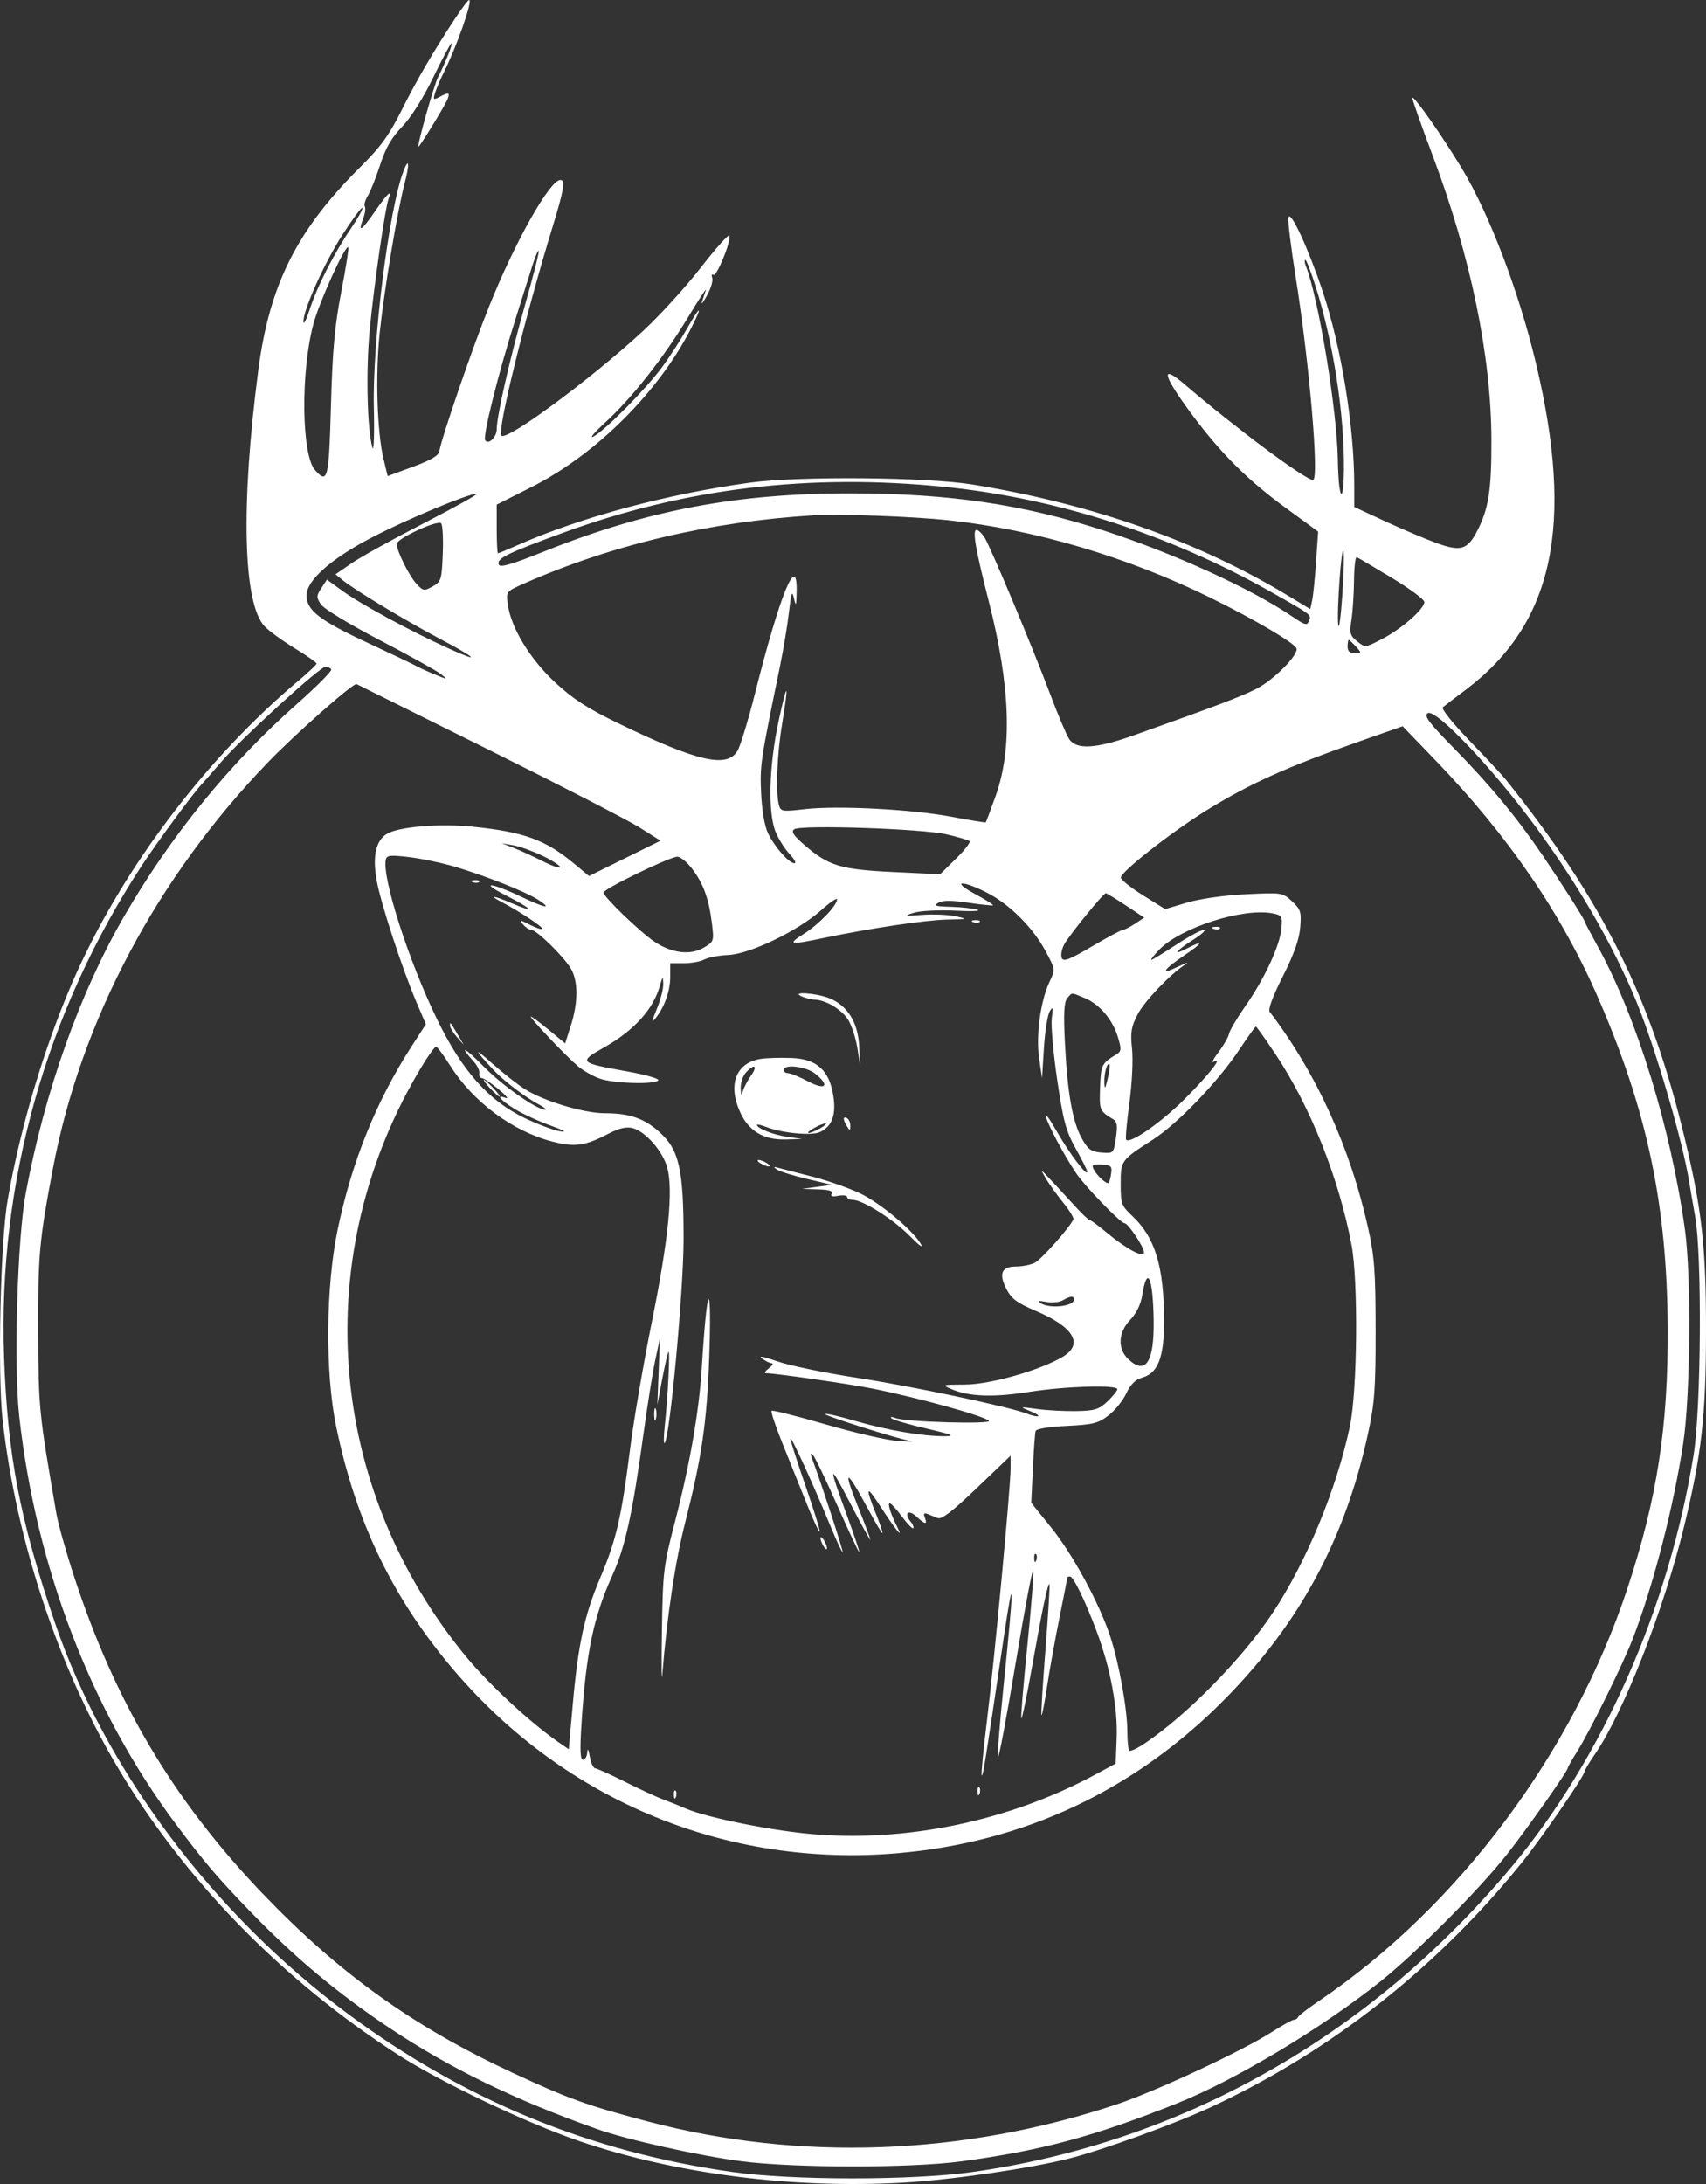 <svg width="75" height="96" viewBox="0 0 75 96" fill="none" xmlns="http://www.w3.org/2000/svg">
<rect x="0" y="0" width="75" height="96" fill="#333333" stroke="none"/>
<path fill-rule="evenodd" clip-rule="evenodd" d="M20.037 0.769C19.075 2.222 18.318 3.52 17.642 4.872C17.11 5.937 16.729 6.461 15.857 7.325C13.058 10.101 11.849 12.502 11.356 16.262C10.578 22.203 10.685 26.544 11.633 27.532C11.832 27.74 12.427 28.173 12.955 28.495C13.483 28.817 13.916 29.12 13.916 29.168C13.916 29.216 13.57 29.545 13.146 29.9C8.971 33.4 5.268 38.341 3.165 43.219C1.921 46.102 0.889 49.578 0.337 52.741C0.018 54.574 -0.114 60.371 0.117 62.435C0.701 67.661 2.548 73.247 5.143 77.635C8.086 82.611 12.374 87.011 17.51 90.325C19.357 91.517 23.164 93.329 25.465 94.113C29.7 95.555 34.837 96.214 39.699 95.939C41.816 95.819 45.246 95.322 46.995 94.882C48.479 94.508 51.681 93.346 53.279 92.601C58.543 90.146 63.239 86.439 66.958 81.804C67.806 80.747 69.658 78.053 69.658 77.876C69.658 77.82 69.864 77.475 70.115 77.11C71.378 75.276 73.145 70.766 74.036 67.099C74.808 63.921 74.996 62.254 75 58.528C75.004 54.826 74.823 53.184 74.061 50.018C72.573 43.831 70.449 39.575 66.211 34.283C66.049 34.082 65.327 33.306 64.606 32.56C63.854 31.782 63.353 31.153 63.432 31.087C63.508 31.023 63.952 30.683 64.419 30.333C68.29 27.429 69.224 23.108 67.524 15.969C66.772 12.812 65.474 9.401 64.258 7.388C63.402 5.972 62.167 4.21 62.087 4.29C62.062 4.314 62.472 5.479 62.998 6.878C64.663 11.31 65.56 15.67 65.566 19.36C65.57 21.549 65.445 22.352 64.948 23.325C64.518 24.168 64.219 24.258 63.153 23.87C62.656 23.689 61.639 23.258 60.893 22.913L59.536 22.284L59.536 21.361C59.536 18.739 58.976 15.292 58.146 12.804C57.518 10.922 56.727 9.213 56.644 9.557C56.61 9.697 56.749 10.851 56.952 12.121C57.565 15.938 58.007 21.097 57.722 21.097C57.386 21.097 54.306 18.803 52.089 16.903C50.976 15.948 51.115 16.496 52.437 18.268C53.675 19.928 54.852 21.101 56.46 22.278L57.948 23.367L57.858 24.686C57.809 25.411 57.732 26.178 57.686 26.39L57.602 26.775L56.69 26.222C52.702 23.802 48.047 22.158 42.741 21.296C40.737 20.971 35.112 20.923 32.986 21.214C29.331 21.714 25.547 22.73 22.77 23.956C22.318 24.156 21.923 24.32 21.893 24.32C21.862 24.32 21.837 23.838 21.837 23.25V22.181L23.371 21.407C26.215 19.97 28.968 17.224 30.401 14.394C30.921 13.368 30.787 13.413 30.192 14.464C29.932 14.926 29.451 15.668 29.126 16.113C28.409 17.091 26.598 18.926 26.091 19.187C25.89 19.291 26.125 19.011 26.614 18.564C27.77 17.508 29.177 15.721 30.249 13.945C30.72 13.165 31.073 12.625 31.033 12.746C30.993 12.867 30.917 13.097 30.864 13.259C30.811 13.42 30.909 13.298 31.081 12.989C31.253 12.679 31.356 12.329 31.311 12.212C31.266 12.094 31.289 12.035 31.363 12.081C31.508 12.171 32.148 10.603 32.066 10.357C32.039 10.274 31.473 10.908 30.808 11.764C30.144 12.621 28.992 13.882 28.249 14.568C25.956 16.682 22.283 19.393 22.04 19.15C21.845 18.955 23.099 13.856 24.318 9.889C24.789 8.355 24.861 7.911 24.637 7.911C24.173 7.911 22.642 10.625 21.498 13.478C20.748 15.348 19.413 19.236 19.315 19.833C19.284 20.027 18.944 20.227 18.156 20.517L17.042 20.926L16.86 20.169C16.576 18.989 16.5 16.468 16.692 14.635C16.888 12.757 17.469 9.276 17.788 8.058C18.014 7.198 17.983 6.882 17.736 7.529C17.096 9.211 16.368 15.018 16.435 17.911C16.463 19.106 16.434 19.892 16.37 19.669C16.141 18.863 16.082 16.294 16.253 14.504C16.436 12.576 16.933 9.126 17.085 8.73C17.255 8.289 17.031 8.499 16.477 9.303C15.887 10.158 15.718 10.258 15.967 9.604C16.05 9.385 16.082 9.147 16.038 9.075C15.994 9.004 16.052 8.795 16.167 8.611C16.282 8.428 16.526 7.816 16.71 7.252C16.954 6.5 17.213 6.051 17.679 5.567C18.064 5.168 18.603 4.316 19.045 3.406C19.446 2.58 19.806 1.905 19.845 1.905C19.921 1.905 19.583 2.76 19.256 3.395C19.076 3.745 18.316 6.446 18.398 6.446C18.458 6.446 19.577 4.62 19.677 4.358C19.791 4.06 19.728 4.043 19.32 4.261C19.052 4.405 19.033 4.387 19.129 4.078C19.187 3.89 19.35 3.505 19.492 3.223C20.083 2.043 20.799 0 20.621 0C20.58 0 20.317 0.346 20.037 0.769ZM15.416 10.061C14.672 11.156 13.939 12.601 13.607 13.625C13.463 14.068 13.343 14.299 13.34 14.138C13.33 13.619 14.269 11.536 15.076 10.286C15.507 9.617 15.89 9.101 15.928 9.139C15.966 9.176 15.735 9.591 15.416 10.061ZM15.003 12.824C14.715 14.317 14.617 15.391 14.549 17.837C14.458 21.084 14.409 21.282 13.85 20.665C13.254 20.007 13.213 16.346 13.778 14.242C14.046 13.247 15.185 10.741 15.312 10.868C15.344 10.899 15.204 11.78 15.003 12.824ZM23.079 13.415C22.429 15.699 21.837 18.295 21.837 18.867C21.837 19.219 21.467 19.57 21.33 19.349C21.218 19.168 21.909 16.404 22.65 14.064C22.944 13.138 23.283 12.062 23.405 11.673C23.526 11.285 23.652 10.993 23.684 11.026C23.717 11.058 23.444 12.133 23.079 13.415ZM57.843 12.607C58.617 15.055 59.106 18.222 59.082 20.628C59.065 22.294 58.842 21.952 58.815 20.218C58.78 18.03 57.968 13.108 57.406 11.684C57.35 11.543 57.342 11.427 57.387 11.427C57.433 11.427 57.638 11.958 57.843 12.607ZM41.567 21.406C46.48 21.908 51.425 23.501 55.869 26.015C57.695 27.047 57.654 27.016 57.547 27.295C57.465 27.506 57.376 27.484 56.845 27.122C55.02 25.879 51.622 24.327 48.52 23.319C44.996 22.174 41.74 21.694 37.456 21.687C32.405 21.679 28.467 22.421 23.935 24.235C22.465 24.823 21.981 24.962 21.924 24.812C21.823 24.552 22.302 24.316 24.74 23.424C30.125 21.454 35.605 20.797 41.567 21.406ZM18.684 22.972C17.312 23.677 15.866 24.477 15.47 24.75L14.749 25.245L15.088 25.52C15.614 25.945 17.808 27.269 19.27 28.043C20.984 28.95 21.198 29.172 19.71 28.498C18.052 27.747 15.871 26.565 15.061 25.978L14.372 25.478L14.127 25.851C13.907 26.187 13.905 26.258 14.106 26.564C14.231 26.756 15.353 27.438 16.676 28.128C17.966 28.801 19.177 29.473 19.367 29.62C19.705 29.884 19.702 29.885 19.145 29.659C18.834 29.533 18.471 29.369 18.338 29.294C18.206 29.218 17.239 28.757 16.19 28.269C14.047 27.271 13.476 26.829 13.476 26.17C13.476 25.504 14.585 24.531 16.416 23.59C17.959 22.796 20.548 21.719 20.957 21.7C21.078 21.694 20.055 22.267 18.684 22.972ZM41.676 22.866C45.491 23.275 49.556 24.476 53.229 26.281C55.132 27.216 56.924 28.272 56.998 28.502C57.09 28.787 55.99 29.895 55.237 30.276C54.548 30.625 53.531 31.011 49.855 32.318C48.172 32.917 47.319 32.966 47.003 32.484C46.883 32.301 46.513 31.428 46.18 30.543C45.394 28.451 43.549 24.047 43.282 23.624C43.167 23.442 43.009 23.294 42.931 23.294C42.738 23.294 42.883 24.135 43.472 26.444C44.422 30.165 44.515 32.926 43.762 35.014C43.544 35.619 43.353 36.128 43.337 36.147C43.321 36.166 42.653 36.057 41.851 35.905C40.09 35.571 36.825 35.401 35.379 35.567C34.388 35.682 34.32 35.671 34.244 35.388C34.096 34.837 34.158 33.198 34.377 31.865C34.694 29.938 34.621 29.868 34.225 31.718C33.806 33.671 33.753 35.731 34.1 36.572C34.228 36.883 34.505 37.32 34.714 37.542C34.923 37.763 35.019 37.944 34.926 37.944C34.685 37.944 34.055 37.229 33.765 36.628C33.614 36.314 33.495 35.627 33.461 34.868C33.404 33.632 33.427 33.478 34.287 29.301C34.444 28.535 34.625 27.448 34.688 26.884C34.782 26.038 34.82 25.935 34.904 26.297C34.991 26.677 35.007 26.642 35.022 26.041C35.068 24.223 34.301 26.08 33.194 30.473C32.899 31.641 32.553 32.779 32.424 33C31.97 33.78 30.666 33.481 27.192 31.799C25.831 31.141 25.198 30.732 24.405 29.996C23.297 28.969 22.462 27.592 22.324 26.564C22.248 26.001 22.251 25.998 23.033 25.652C26.903 23.944 31.207 22.93 35.773 22.651C36.888 22.583 40.131 22.701 41.676 22.866ZM19.466 24.333C19.42 25.486 19.395 25.567 19.02 25.777C18.648 25.985 18.602 25.978 18.314 25.669C17.988 25.319 17.445 24.228 17.44 23.91C17.436 23.677 19.222 22.846 19.392 23.001C19.459 23.062 19.492 23.662 19.466 24.333ZM59.008 26.214C58.943 27.146 58.863 27.711 58.832 27.47C58.759 26.91 58.979 23.857 59.064 24.237C59.099 24.392 59.074 25.282 59.008 26.214ZM61.187 25.4C61.973 25.873 62.617 26.351 62.617 26.462C62.617 26.767 61.635 27.63 60.778 28.078C60.021 28.474 60.016 28.474 59.665 28.192C59.351 27.941 59.323 27.835 59.413 27.25C59.469 26.887 59.52 26.107 59.526 25.516C59.532 24.925 59.586 24.464 59.647 24.491C59.707 24.517 60.401 24.927 61.187 25.4ZM59.61 28.422C59.867 28.706 59.866 28.715 59.559 28.715C59.341 28.715 59.243 28.624 59.243 28.422C59.243 28.261 59.266 28.129 59.294 28.129C59.322 28.129 59.464 28.261 59.61 28.422ZM14.562 29.423C14.603 29.491 13.921 30.178 13.046 30.95C10.093 33.557 7.492 36.758 5.441 40.305C3.497 43.67 1.965 47.988 1.132 52.448C0.761 54.437 0.599 60.039 0.847 62.27C1.585 68.893 4.006 75.196 7.719 80.164C8.976 81.845 9.555 82.526 10.964 83.984C12.948 86.038 14.828 87.61 17.143 89.155C19.779 90.912 22.593 92.283 26.238 93.583C27.557 94.053 30.734 94.761 32.613 95.002C34.94 95.301 40.044 95.303 42.259 95.005C45.798 94.53 48.098 93.911 51.756 92.451C54.313 91.43 58.124 89.143 60.71 87.078C62.267 85.835 65.038 83.05 66.244 81.518C67.152 80.363 68.924 77.847 68.924 77.712C68.924 77.673 69.098 77.367 69.31 77.031C69.891 76.112 71.382 73.089 71.807 71.969C72.716 69.57 73.579 66.212 73.999 63.436C74.315 61.345 74.358 56.114 74.075 54.06C73.465 49.624 71.954 44.713 70.241 41.601C69.92 41.018 69.658 40.518 69.658 40.491C69.658 40.413 68.675 38.868 67.852 37.651C66.718 35.975 65.501 34.501 63.951 32.922C62.813 31.764 62.586 31.463 62.764 31.349C63.106 31.129 65.543 33.682 67.45 36.26C69.335 38.807 70.918 41.543 71.931 44.004C72.775 46.055 73.977 50.156 74.262 51.959C74.298 52.188 74.416 52.87 74.523 53.474C74.829 55.197 74.786 61.901 74.456 63.948C73.365 70.702 70.44 77.305 66.407 82.115C60.2 89.52 51.93 94.188 42.741 95.474C40.074 95.847 34.82 95.845 32.179 95.469C25.925 94.582 20.423 92.319 15.31 88.533C9.378 84.14 4.621 77.797 2.421 71.347C0.87 66.8 0.332 63.987 0.178 59.627C-0.091 51.983 2.017 44.483 6.253 38.018C6.889 37.047 8.52 34.831 8.85 34.491C8.934 34.404 9.332 33.949 9.736 33.479C10.613 32.457 14.063 29.309 14.311 29.304C14.407 29.302 14.52 29.356 14.562 29.423ZM21.471 32.949C24.617 34.512 27.607 36.052 28.115 36.372L29.039 36.954L27.467 37.73L25.895 38.507L25.223 37.948C23.98 36.916 23.031 36.57 20.814 36.341C19.331 36.188 17.512 36.339 17.001 36.657C16.518 36.959 16.37 37.646 16.56 38.704C16.741 39.713 17.682 42.586 18.32 44.081L18.722 45.022L18.098 45.988C16.544 48.393 15.467 51.061 14.844 54.045C14.319 56.558 14.29 60.348 14.778 62.704C15.653 66.935 17.289 70.307 20.003 73.472C24.901 79.185 31.964 82.09 39.429 81.462C45.027 80.991 49.936 78.675 53.893 74.641C57.165 71.304 59.147 67.615 60.146 62.997C60.433 61.675 60.479 61.036 60.476 58.455C60.474 55.906 60.424 55.231 60.15 53.993C59.367 50.461 57.87 47.172 55.817 44.473C55.739 44.372 55.961 43.776 56.394 42.921C56.881 41.959 57.116 41.301 57.16 40.774C57.218 40.086 57.184 39.977 56.803 39.621C56.387 39.233 56.365 39.23 54.769 39.308C53.821 39.355 52.757 39.506 52.189 39.674L51.223 39.961L50.252 39.356C49.718 39.023 49.278 38.672 49.275 38.577C49.265 38.329 51.462 36.601 53.009 35.64C54.904 34.463 56.568 33.711 59.756 32.592L61.663 31.923L63.094 33.407C66.332 36.767 68.681 40.206 70.302 43.962C72.431 48.893 73.288 52.994 73.316 58.382C73.338 62.712 72.851 65.868 71.553 69.799C69.162 77.045 64.106 83.812 57.996 87.946C57.512 88.273 57.094 88.595 57.067 88.661C57.04 88.727 56.959 88.781 56.887 88.781C56.814 88.781 56.377 89.023 55.914 89.319C54.587 90.166 50.813 91.926 49.09 92.5C42.339 94.75 35.142 95.012 28.474 93.25C25.785 92.539 25.015 92.262 22.549 91.118C18.164 89.083 14.873 86.721 11.499 83.187C7.619 79.12 5.053 74.799 3.26 69.308C2.907 68.227 2.554 66.974 2.477 66.525C1.706 62.057 1.693 61.929 1.681 58.528C1.669 55.156 1.723 54.552 2.329 51.35C3.559 44.855 6.906 38.549 11.821 33.467C13.016 32.231 15.541 30.004 15.673 30.069C15.716 30.09 18.324 31.386 21.471 32.949ZM41.612 36.674C42.12 36.791 42.577 36.926 42.626 36.975C42.675 37.025 42.404 37.372 42.024 37.747L41.331 38.428L39.263 38.33C36.946 38.219 36.419 38.059 35.358 37.136C34.875 36.716 34.77 36.552 34.918 36.45C35.213 36.248 40.529 36.425 41.612 36.674ZM23.855 37.619C24.278 37.824 24.625 38.048 24.625 38.117C24.625 38.186 24.28 38.068 23.859 37.855C23.438 37.642 22.86 37.377 22.575 37.267L22.058 37.066L22.571 37.156C22.853 37.205 23.431 37.414 23.855 37.619ZM20.004 38.099C21.382 38.509 23.145 39.211 23.677 39.562C24.31 39.978 23.946 39.913 22.936 39.428C21.604 38.791 21.014 38.731 22.239 39.358C23.421 39.963 23.575 40.164 22.506 39.706C21.688 39.356 21.433 39.325 22.058 39.652C22.852 40.067 23.904 40.764 23.837 40.831C23.801 40.867 23.551 40.782 23.281 40.643C22.839 40.415 22.811 40.413 22.992 40.632C23.103 40.765 23.269 40.875 23.361 40.875C23.585 40.875 24.751 42.012 25.087 42.559C25.422 43.105 25.424 44.054 25.092 45.091L24.845 45.864L24.132 45.274C23.74 44.949 23.382 44.684 23.338 44.684C23.231 44.684 24.871 46.413 25.407 46.866C25.636 47.059 26.065 47.304 26.361 47.409C26.971 47.627 28.82 47.681 28.941 47.484C28.985 47.413 28.379 47.239 27.593 47.099C25.441 46.713 25.416 46.686 26.568 46.034C27.87 45.296 28.708 44.375 29 43.36C29.132 42.898 29.147 42.887 29.159 43.243C29.166 43.458 29.04 43.953 28.878 44.342C28.653 44.883 28.639 44.981 28.82 44.757C29.212 44.271 29.465 43.555 29.465 42.93V42.34H30.062C30.39 42.34 30.797 42.266 30.966 42.175C31.136 42.084 31.611 41.995 32.022 41.977C32.973 41.934 35.079 40.92 36.088 40.019C36.479 39.669 36.8 39.449 36.8 39.531C36.8 39.802 36.009 40.624 35.344 41.046C34.589 41.523 34.7 41.547 36.213 41.23C38.248 40.804 40.68 40.441 41.64 40.421C42.55 40.402 42.567 40.395 42.007 40.275C41.684 40.206 41.024 40.178 40.54 40.215C39.74 40.275 39.707 40.267 40.173 40.122C40.462 40.033 41.266 39.993 42.007 40.03C42.733 40.066 43.162 40.047 42.961 39.987C42.759 39.927 42.231 39.87 41.787 39.859C41.136 39.844 41.032 39.81 41.252 39.683C41.444 39.571 41.826 39.57 42.567 39.68C43.141 39.765 43.63 39.815 43.654 39.791C43.678 39.767 43.318 39.541 42.852 39.289C41.806 38.722 42.254 38.667 43.364 39.226C44.368 39.732 45.398 40.754 45.963 41.802C46.396 42.606 46.397 42.615 46.145 43.144C45.746 43.978 45.537 45.507 45.683 46.515L45.811 47.394L45.893 46.075C45.938 45.35 46.052 44.625 46.145 44.464C46.289 44.217 46.303 44.262 46.24 44.757C46.199 45.079 46.306 46.299 46.478 47.467C46.746 49.289 46.863 49.72 47.296 50.494C47.574 50.991 47.801 51.446 47.801 51.506C47.801 51.742 47.02 50.709 46.463 49.738C46.14 49.174 45.921 48.877 45.977 49.079C46.091 49.489 46.787 50.79 47.31 51.569C47.698 52.149 49.265 53.767 49.438 53.767C49.594 53.767 50.295 54.817 50.295 55.05C50.295 55.314 49.534 54.912 48.661 54.186C48.287 53.875 47.942 53.62 47.894 53.62C47.846 53.62 47.552 53.34 47.241 52.998C46.929 52.655 46.458 52.144 46.193 51.862C45.729 51.367 45.721 51.364 45.971 51.789C46.113 52.031 46.456 52.51 46.733 52.853C47.011 53.197 47.216 53.53 47.19 53.593C47.042 53.944 45.771 55.374 45.484 55.511C45.299 55.599 44.926 55.672 44.656 55.672C44.027 55.672 43.897 55.992 44.25 56.672C44.467 57.089 44.721 57.276 45.537 57.622C47.197 58.324 47.646 59.075 46.738 59.629C45.766 60.221 43.538 60.856 42.422 60.86C41.403 60.864 41.384 60.871 41.835 61.063C42.608 61.393 43.688 61.43 45.252 61.182C46.817 60.933 49.121 60.863 49.121 61.065C49.121 61.13 48.928 61.369 48.691 61.596C48.318 61.953 48.136 62.011 47.334 62.026C46.825 62.036 46.045 61.996 45.601 61.936C44.803 61.829 44.8 61.83 45.308 62.035C45.861 62.258 45.698 62.349 45.13 62.134C44.313 61.824 40.04 60.923 37.68 60.564C36.268 60.349 34.684 60.021 34.159 59.835C33.589 59.632 33.32 59.581 33.491 59.708C33.647 59.825 33.845 59.922 33.931 59.925C34.016 59.927 33.958 60.026 33.801 60.145C33.645 60.263 33.583 60.36 33.664 60.36C34.064 60.36 37.308 60.827 38.34 61.033C40.349 61.434 43.244 62.234 43.474 62.451C43.65 62.617 39.809 62.506 39.367 62.333C39.205 62.269 39.124 62.273 39.186 62.341C39.248 62.409 39.941 62.612 40.726 62.793C41.824 63.046 42.018 63.124 41.567 63.13C40.62 63.142 39.022 62.873 37.633 62.468C36.921 62.26 36.31 62.118 36.275 62.153C36.208 62.22 39.414 63.234 40.027 63.339C40.228 63.374 39.998 63.377 39.513 63.346C39.029 63.314 37.589 62.986 36.313 62.615C35.037 62.245 33.961 61.974 33.922 62.013C33.883 62.052 34.086 62.669 34.374 63.383C34.662 64.097 35.141 65.289 35.438 66.032C35.735 66.774 36.004 67.357 36.034 67.326C36.065 67.295 35.788 66.396 35.418 65.328C35.048 64.26 34.746 63.315 34.747 63.228C34.748 63.05 35.746 65.231 36.501 67.061C36.774 67.724 37.019 68.247 37.044 68.222C37.082 68.184 36.064 65.073 35.694 64.096C35.618 63.894 35.631 63.848 35.735 63.949C35.819 64.029 36.304 65.033 36.812 66.179C37.321 67.325 37.754 68.246 37.774 68.225C37.795 68.205 37.559 67.498 37.249 66.655C36.398 64.332 36.419 64.234 37.376 66.073C37.857 67 38.255 67.72 38.259 67.674C38.263 67.628 38.006 66.942 37.688 66.15C37.036 64.524 37.215 64.568 38.122 66.256C38.458 66.881 38.758 67.392 38.791 67.392C38.823 67.392 38.71 67.046 38.54 66.623C38.02 65.331 38.065 65.224 38.707 66.22C39.349 67.213 39.743 67.699 39.458 67.145C39.168 66.581 39.004 66.073 39.114 66.077C39.172 66.079 39.413 66.341 39.65 66.661C39.886 66.98 40.111 67.211 40.148 67.174C40.185 67.136 40.134 67.008 40.034 66.888C39.73 66.522 39.931 66.329 40.28 66.653C40.67 67.016 40.782 67.032 40.657 66.707C40.59 66.533 40.623 66.486 40.771 66.546C40.886 66.593 41.09 66.675 41.223 66.729C41.398 66.799 41.874 66.434 42.946 65.406L44.428 63.986V64.543C44.428 65.378 43.729 72.838 43.394 75.581C43.233 76.901 43.126 78.008 43.158 78.039C43.214 78.095 43.298 77.567 44.134 71.933C44.591 68.851 44.584 69.579 44.113 74.167C43.95 75.758 43.842 77.139 43.874 77.235C43.907 77.331 44.256 75.469 44.652 73.097C45.047 70.725 45.395 68.898 45.423 69.037C45.452 69.177 45.333 70.683 45.16 72.383C44.987 74.084 44.87 75.501 44.902 75.533C44.933 75.564 45.143 74.553 45.368 73.285C45.819 70.744 46.067 69.567 46.137 69.636C46.162 69.661 46.082 70.955 45.961 72.512C45.839 74.07 45.761 75.365 45.787 75.391C45.813 75.417 45.921 74.864 46.027 74.162C46.132 73.46 46.377 72.102 46.57 71.144C46.763 70.186 46.921 69.379 46.921 69.349C46.921 69.32 46.974 69.296 47.039 69.296C47.193 69.296 47.735 70.418 48.241 71.787C48.824 73.365 49.142 75.085 49.091 76.396L49.048 77.52L48.168 77.995C44.357 80.054 39.779 81.004 35.571 80.608C33.737 80.435 31.019 79.877 30.146 79.495C29.893 79.384 29.454 79.208 29.172 79.104C28.89 79 28.13 78.65 27.485 78.325C26.84 78.001 26.245 77.732 26.165 77.728C26.084 77.724 25.977 77.49 25.927 77.207C25.872 76.893 25.829 76.822 25.817 77.024C25.807 77.206 25.722 77.354 25.63 77.354C25.507 77.354 25.489 76.925 25.563 75.779C25.764 72.649 26.088 71.087 26.919 69.251C27.49 67.987 27.803 66.563 28.293 62.997C28.464 61.748 28.696 60.297 28.809 59.774L29.013 58.821L28.956 60.286L28.899 61.751L29.101 60.675C29.213 60.082 29.34 59.522 29.384 59.429C29.469 59.248 29.364 61.379 29.222 62.704C29.174 63.147 29.173 63.475 29.218 63.432C29.446 63.222 30.052 56.708 30.052 54.469C30.052 51.408 29.862 50.552 29.009 49.777C28.327 49.158 27.682 48.934 26.574 48.933C25.665 48.932 23.907 48.401 23.079 47.878C22.754 47.672 22.094 47.152 21.613 46.722C20.803 45.999 20.837 46.117 21.703 47.039C22.144 47.509 23.09 48.229 23.671 48.539C23.913 48.668 24.053 48.777 23.982 48.78C23.623 48.796 22.108 47.739 21.274 46.89C20.431 46.032 20.125 45.883 20.839 46.678C20.992 46.848 21.098 47.076 21.074 47.184C21.05 47.292 21.099 47.384 21.183 47.387C21.266 47.391 21.596 47.611 21.916 47.877C22.236 48.142 22.382 48.317 22.241 48.264C21.785 48.094 21.968 48.332 22.598 48.729C22.935 48.942 23.644 49.272 24.174 49.463C24.785 49.682 24.95 49.779 24.625 49.728C24.342 49.684 23.641 49.421 23.067 49.145C21.473 48.378 20.316 47.073 19.208 44.792C17.964 42.232 16.793 38.583 16.96 37.788C17.001 37.593 17.155 37.576 17.992 37.676C18.534 37.741 19.439 37.931 20.004 38.099ZM30.427 38.187C30.92 38.833 31.164 39.505 31.296 40.582C31.393 41.373 31.387 41.392 30.93 41.66C30.346 42.002 29.516 41.898 28.764 41.388C28.111 40.945 26.532 39.42 26.532 39.234C26.532 39.073 29.427 37.667 29.778 37.658C29.91 37.654 30.201 37.893 30.427 38.187ZM20.783 38.777C20.889 38.819 21.016 38.814 21.064 38.766C21.113 38.717 21.026 38.682 20.872 38.689C20.701 38.696 20.666 38.73 20.783 38.777ZM49.495 39.799L50.303 40.336L49.896 40.604C49.672 40.752 49.432 40.873 49.364 40.874C49.295 40.874 48.682 41.202 48.001 41.603C46.996 42.193 46.746 42.288 46.675 42.105C46.628 41.982 46.676 41.718 46.782 41.52C46.999 41.114 48.502 39.263 48.614 39.263C48.653 39.263 49.05 39.504 49.495 39.799ZM56.337 40.797C56.276 41.545 55.599 43.008 54.761 44.206C54.388 44.739 54.059 45.295 54.031 45.441C54.003 45.587 53.794 45.95 53.568 46.249C53.341 46.548 53.245 46.739 53.353 46.673C53.807 46.398 53.187 47.197 52.091 48.299C51.075 49.321 49.693 50.286 49.509 50.1C49.471 50.062 49.535 49.339 49.65 48.493C49.767 47.626 49.819 46.581 49.767 46.098C49.691 45.381 49.73 45.137 50.009 44.596C50.316 44.001 51.449 42.816 52.135 42.375C52.293 42.273 52.135 42.327 51.783 42.495C50.968 42.885 51.124 42.627 52.101 41.97C52.891 41.438 52.936 41.301 52.195 41.684C51.523 42.031 51.684 41.796 52.451 41.311C52.83 41.071 53.041 40.875 52.921 40.875C52.8 40.875 52.249 41.171 51.697 41.534C51.144 41.896 50.656 42.193 50.613 42.193C50.569 42.193 50.725 41.993 50.959 41.749C51.891 40.778 54.642 39.894 55.943 40.148C56.351 40.227 56.379 40.274 56.337 40.797ZM42.786 40.535C42.892 40.578 43.019 40.572 43.068 40.524C43.116 40.475 43.03 40.44 42.875 40.447C42.704 40.454 42.669 40.488 42.786 40.535ZM53.348 40.828C53.454 40.87 53.58 40.865 53.629 40.817C53.678 40.768 53.591 40.733 53.437 40.74C53.266 40.747 53.231 40.781 53.348 40.828ZM35.26 43.805C35.421 43.874 35.675 43.935 35.824 43.941C36.327 43.96 37.031 44.393 37.301 44.849C37.449 45.098 37.624 45.641 37.69 46.055L37.811 46.808L37.771 45.975C37.721 44.943 37.256 44.197 36.467 43.88C35.868 43.64 34.707 43.568 35.26 43.805ZM47.693 43.873C48.345 44.145 48.916 44.82 49.148 45.594C49.31 46.133 49.301 46.215 49.066 46.356C48.433 46.738 48.396 46.814 48.362 47.806C48.327 48.814 48.335 48.834 48.958 49.21C49.11 49.301 49.135 49.505 49.057 50.02C48.955 50.705 48.953 50.707 48.418 50.662C47.966 50.624 47.831 50.526 47.558 50.039C47.151 49.312 46.928 48.048 46.817 45.837C46.752 44.545 46.777 44.051 46.917 43.883C47.142 43.612 47.07 43.613 47.693 43.873ZM19.784 45.083C19.784 45.168 19.92 45.393 20.086 45.583L20.388 45.929L20.13 45.489C19.791 44.911 19.784 44.902 19.784 45.083ZM56.082 46.351C57.605 48.638 58.86 51.788 59.416 54.719C59.718 56.318 59.675 61.149 59.343 62.704C58.753 65.473 57.421 68.687 55.942 70.909C54.608 72.912 52.208 75.361 50.343 76.622C50.007 76.849 49.693 76.997 49.647 76.951C49.6 76.904 49.561 76.531 49.561 76.121C49.561 75.137 49.201 73.129 48.811 71.938C48.331 70.473 47.16 68.315 46.2 67.128L45.336 66.059L45.407 64.564C45.446 63.742 45.5 62.996 45.528 62.905C45.558 62.806 46.098 62.716 46.895 62.678C48.043 62.623 48.277 62.565 48.726 62.222C49.01 62.007 49.363 61.571 49.511 61.254C49.702 60.849 49.912 60.641 50.222 60.552C50.909 60.355 51.175 59.666 51.175 58.079C51.175 55.692 50.788 54.401 49.788 53.459C49.3 53 49.268 52.913 49.268 52.05C49.268 51.009 49.273 51.003 50.688 50.091C51.777 49.39 53.538 47.557 54.476 46.148C54.851 45.584 55.182 45.123 55.211 45.123C55.24 45.123 55.632 45.676 56.082 46.351ZM19.784 46.83C20.793 48.431 22.519 49.718 24.269 50.175C25.254 50.433 25.714 50.372 26.716 49.85C27.21 49.592 27.528 49.516 27.808 49.586C28.37 49.727 29.135 50.597 29.332 51.319C29.605 52.315 29.388 54.489 28.657 58.103C28.286 59.939 27.853 62.467 27.696 63.721C27.325 66.682 27.086 67.711 26.391 69.345C25.697 70.977 25.417 72.261 25.183 74.888L25.004 76.891L24.558 76.584C23.343 75.746 21.522 74.066 20.527 72.864C14.32 65.367 13.546 55.113 18.561 46.845C18.842 46.381 19.116 46.005 19.171 46.009C19.226 46.013 19.502 46.383 19.784 46.83ZM33.475 46.539C32.361 46.697 31.98 47.659 32.541 48.893C32.914 49.715 33.571 50.109 34.526 50.084L35.26 50.065L34.599 49.968C33.99 49.879 33.279 49.596 33.279 49.444C33.279 49.408 33.461 49.45 33.683 49.536C34.376 49.806 35.671 49.931 36.039 49.764C36.581 49.517 36.768 49.01 36.633 48.154C36.456 47.039 35.903 46.544 34.79 46.504C34.322 46.487 33.73 46.503 33.475 46.539ZM48.699 47.408C48.59 47.868 48.561 47.904 48.549 47.589C48.534 47.183 48.675 46.679 48.775 46.78C48.807 46.811 48.772 47.094 48.699 47.408ZM33.013 47.284C32.856 47.506 32.694 47.819 32.653 47.98C32.6 48.194 32.575 48.157 32.563 47.845C32.553 47.61 32.655 47.297 32.788 47.149C33.166 46.733 33.333 46.834 33.013 47.284ZM35.826 47.185C36.502 47.716 36.306 47.948 35.531 47.536C35.156 47.337 34.76 47.174 34.651 47.174C34.542 47.174 34.453 47.108 34.453 47.028C34.453 46.762 35.43 46.874 35.826 47.185ZM21.544 47.834C21.734 48.035 21.922 48.2 21.962 48.2C22.002 48.2 21.88 48.035 21.691 47.834C21.501 47.632 21.313 47.467 21.273 47.467C21.233 47.467 21.355 47.632 21.544 47.834ZM37.095 49.18C37.097 49.245 37.162 49.397 37.24 49.518C37.362 49.708 37.382 49.704 37.384 49.49C37.385 49.354 37.321 49.202 37.24 49.152C37.159 49.102 37.094 49.115 37.095 49.18ZM36.066 49.592C35.865 49.707 35.633 49.801 35.553 49.801C35.472 49.801 35.571 49.707 35.773 49.592C35.975 49.476 36.206 49.382 36.286 49.382C36.367 49.382 36.268 49.476 36.066 49.592ZM33.426 51.13C33.547 51.208 33.712 51.272 33.793 51.272C33.873 51.272 33.84 51.208 33.719 51.13C33.598 51.052 33.433 50.988 33.352 50.988C33.272 50.988 33.305 51.052 33.426 51.13ZM48.85 51.575C48.822 51.773 48.774 51.962 48.744 51.993C48.664 52.076 48.248 51.709 48.091 51.416C47.976 51.201 48.025 51.168 48.429 51.19C48.842 51.212 48.895 51.261 48.85 51.575ZM34.159 51.409C34.28 51.492 34.874 51.678 35.48 51.821L36.58 52.082L35.92 52.17L35.26 52.258L35.965 52.28C36.453 52.295 36.638 52.353 36.566 52.47C36.495 52.585 36.583 52.614 36.851 52.563C37.065 52.522 37.24 52.546 37.24 52.615C37.24 52.685 37.355 52.742 37.496 52.743C37.931 52.745 39.296 53.612 39.996 54.33C40.362 54.705 40.59 54.879 40.503 54.716C40.185 54.119 38.685 52.862 37.791 52.445C37.286 52.209 36.345 51.881 35.7 51.717C35.054 51.552 34.394 51.382 34.233 51.337C33.996 51.273 33.982 51.287 34.159 51.409ZM50.718 58.03C50.746 59.874 50.367 60.461 49.608 59.748C49.119 59.29 49.153 58.572 49.69 58.012C49.949 57.741 50.149 57.337 50.209 56.965C50.431 55.574 50.688 56.11 50.718 58.03ZM47.215 57.121C47.215 57.425 46.145 57.541 45.748 57.281C45.59 57.178 45.659 57.162 45.99 57.225C46.244 57.274 46.574 57.243 46.723 57.156C47.059 56.962 47.215 56.95 47.215 57.121ZM31.02 57.906C30.976 58.329 30.899 59.334 30.85 60.14C30.732 62.052 30.326 64.379 29.671 66.899C29.171 68.821 29.141 69.075 29.1 71.64C29.076 73.131 29.083 74.021 29.116 73.618C29.327 71.014 29.684 68.643 30.128 66.9C30.857 64.035 31.074 62.537 31.179 59.664C31.268 57.227 31.185 56.314 31.02 57.906ZM28.761 62.191C28.763 62.433 28.796 62.514 28.834 62.371C28.871 62.229 28.868 62.031 28.828 61.932C28.788 61.833 28.758 61.949 28.761 62.191ZM36.071 67.612C36.071 67.692 36.135 67.857 36.213 67.978C36.291 68.099 36.355 68.132 36.355 68.051C36.355 67.971 36.291 67.806 36.213 67.685C36.135 67.564 36.071 67.531 36.071 67.612ZM45.554 68.591C45.508 68.708 45.473 68.673 45.466 68.503C45.46 68.348 45.494 68.262 45.543 68.311C45.592 68.359 45.597 68.486 45.554 68.591ZM42.972 78.758C42.979 78.929 43.014 78.963 43.061 78.847C43.103 78.741 43.098 78.614 43.049 78.566C43.001 78.517 42.966 78.604 42.972 78.758ZM29.624 78.904C29.631 79.075 29.665 79.11 29.712 78.993C29.755 78.887 29.749 78.761 29.701 78.712C29.652 78.664 29.617 78.75 29.624 78.904Z" fill="white"/>
</svg>

